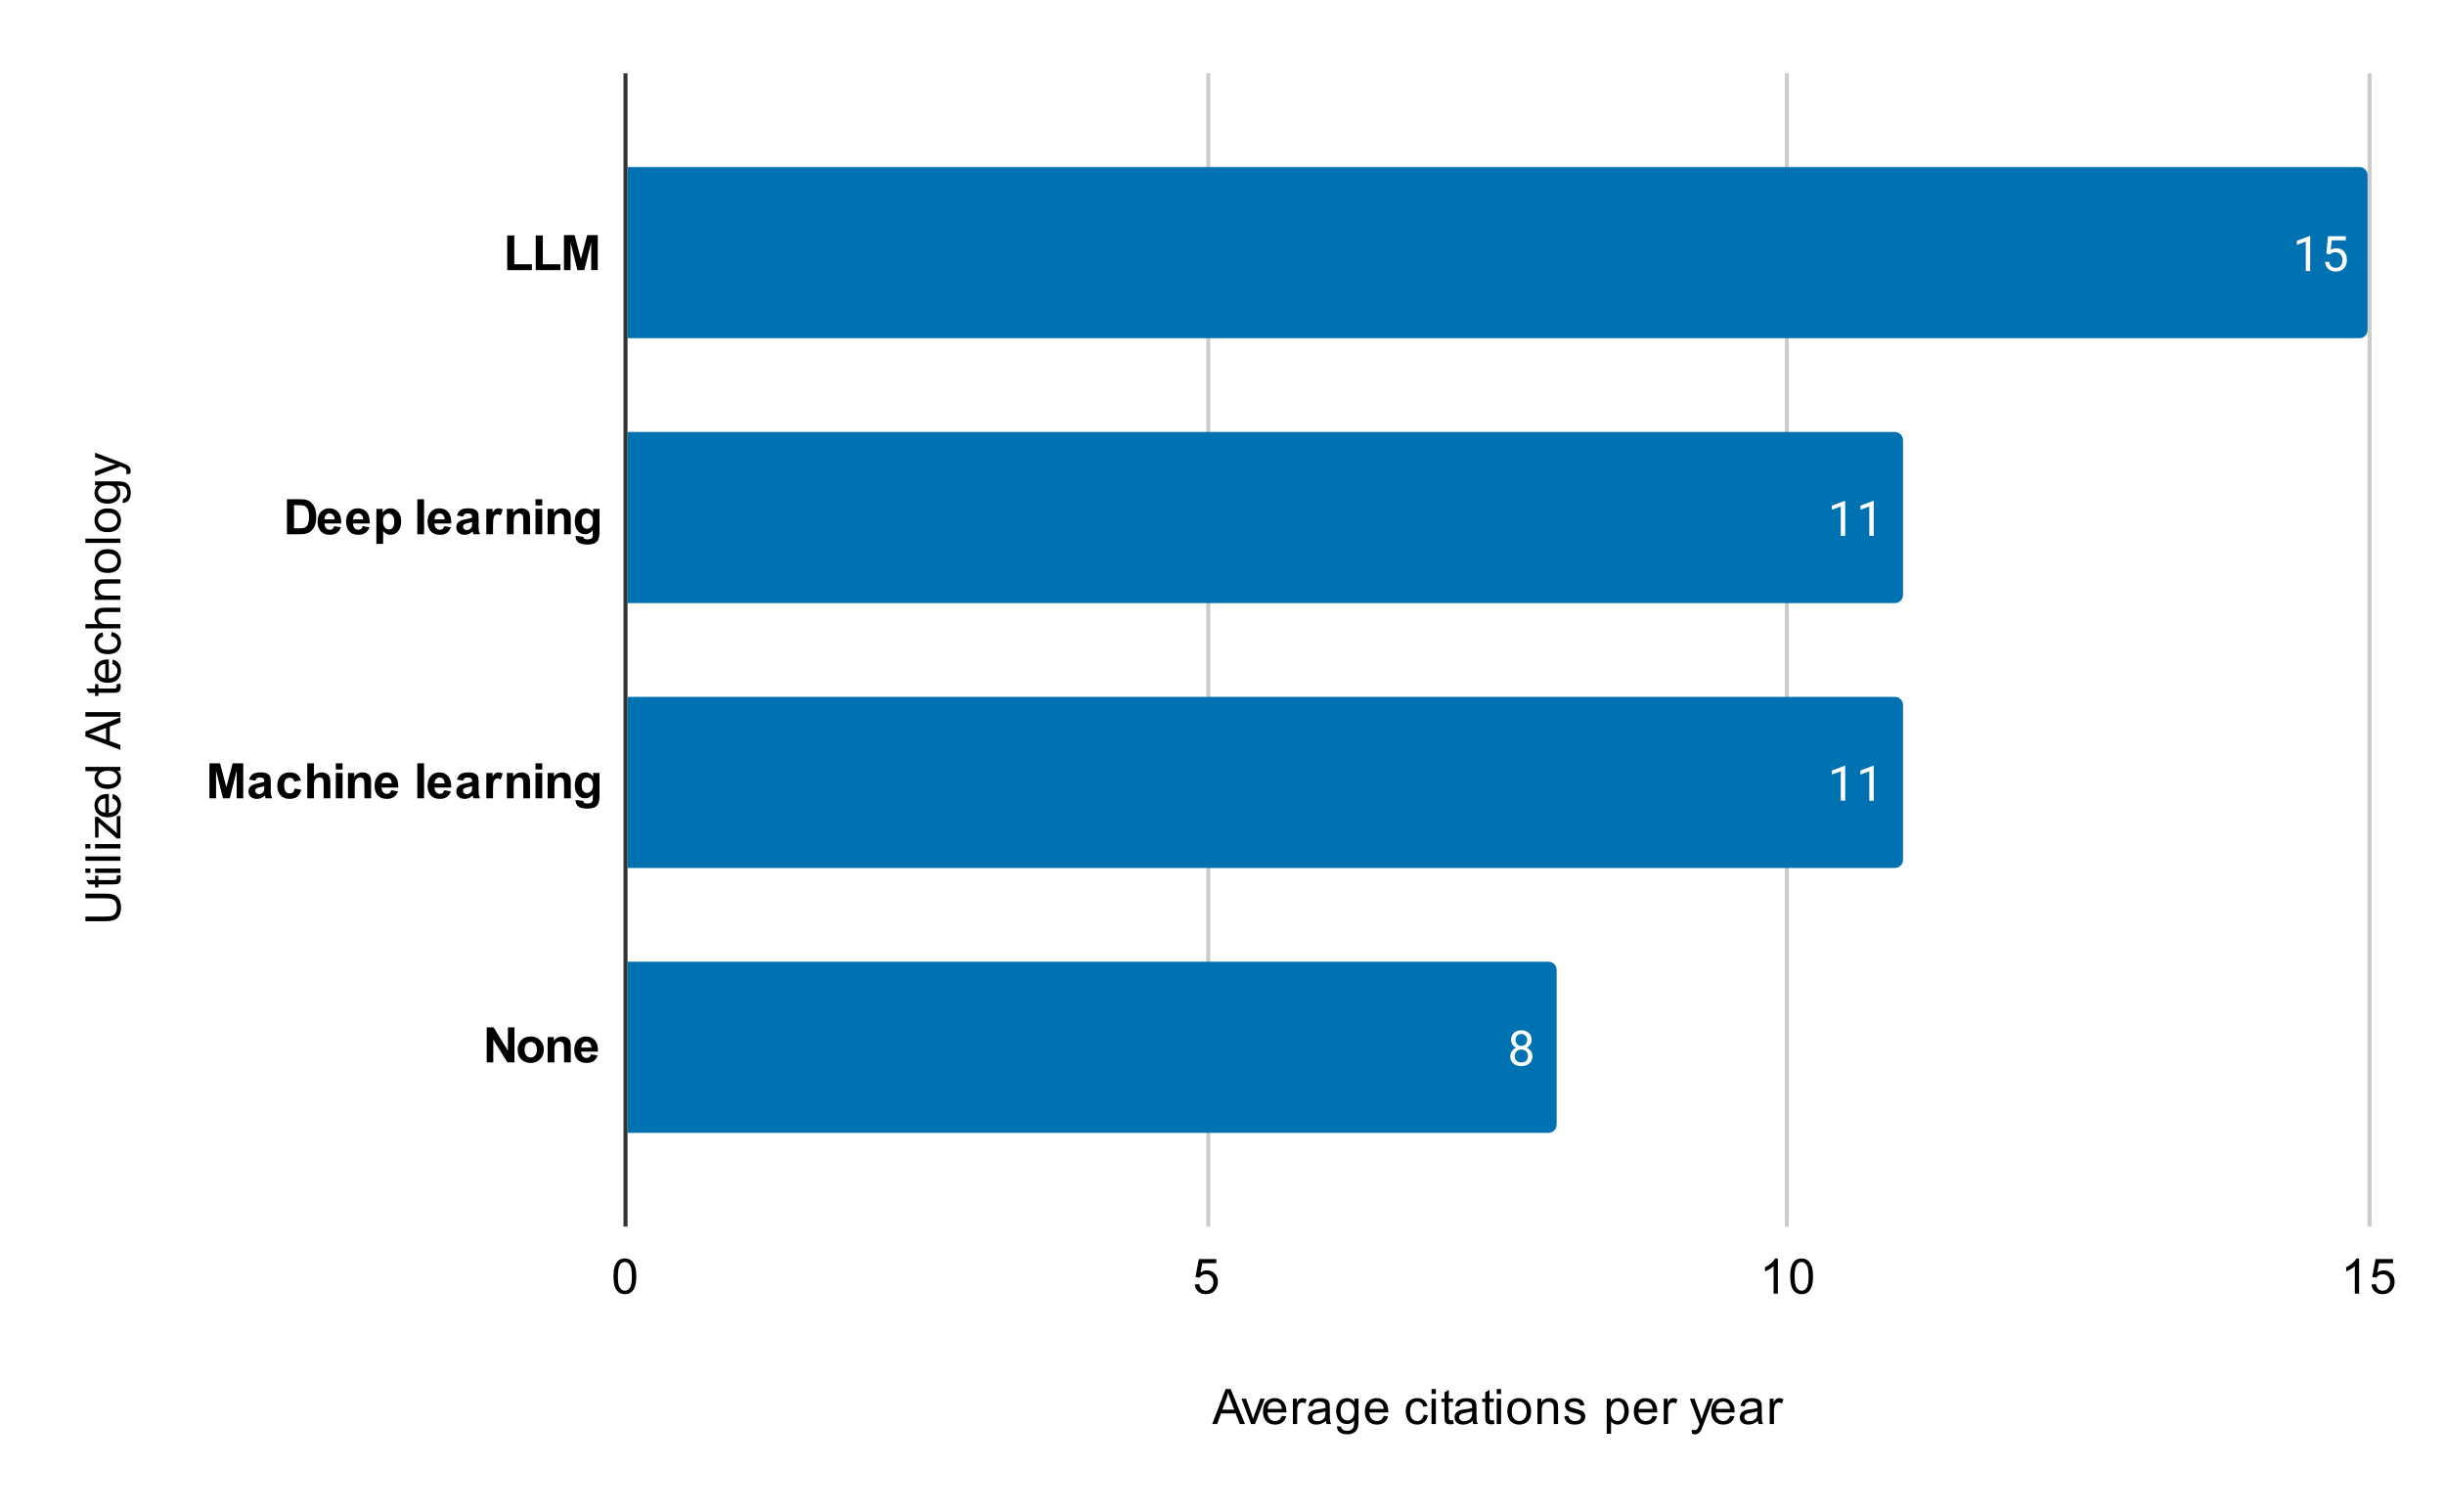 <svg version="1.1" viewBox="0.0 0.0 600.0 371.0" fill="none" stroke="none" stroke-linecap="square" stroke-miterlimit="10" width="600" height="371" xmlns:xlink="http://www.w3.org/1999/xlink" xmlns="http://www.w3.org/2000/svg"><path fill="#ffffff" d="M0 0L600.0 0L600.0 371.0L0 371.0L0 0Z" fill-rule="nonzero"/><path stroke="#333333" stroke-width="1.0" stroke-linecap="butt" d="M153.5 18.5L153.5 300.5" fill-rule="nonzero"/><path stroke="#cccccc" stroke-width="1.0" stroke-linecap="butt" d="M296.5 18.5L296.5 300.5" fill-rule="nonzero"/><path stroke="#cccccc" stroke-width="1.0" stroke-linecap="butt" d="M438.5 18.5L438.5 300.5" fill-rule="nonzero"/><path stroke="#cccccc" stroke-width="1.0" stroke-linecap="butt" d="M581.5 18.5L581.5 300.5" fill-rule="nonzero"/><clipPath id="id_0"><path d="M153.55 18.55L581.45 18.55L581.45 300.45L153.55 300.45L153.55 18.55Z" clip-rule="nonzero"/></clipPath><path stroke="#000000" stroke-width="2.0" stroke-linecap="butt" stroke-opacity="0.0" clip-path="url(#id_0)" d="M154.0 83.0L154.0 41.0L579.0 41.0C580.105 41.0 581.0 41.895 581.0 43.0L581.0 81.0C581.0 82.105 580.105 83.0 579.0 83.0Z" fill-rule="nonzero"/><path fill="#0072b2" clip-path="url(#id_0)" d="M154.0 83.0L154.0 41.0L579.0 41.0C580.105 41.0 581.0 41.895 581.0 43.0L581.0 81.0C581.0 82.105 580.105 83.0 579.0 83.0Z" fill-rule="nonzero"/><path stroke="#000000" stroke-width="2.0" stroke-linecap="butt" stroke-opacity="0.0" clip-path="url(#id_0)" d="M154.0 148.0L154.0 106.0L465.0 106.0C466.105 106.0 467.0 106.895 467.0 108.0L467.0 146.0C467.0 147.105 466.105 148.0 465.0 148.0Z" fill-rule="nonzero"/><path fill="#0072b2" clip-path="url(#id_0)" d="M154.0 148.0L154.0 106.0L465.0 106.0C466.105 106.0 467.0 106.895 467.0 108.0L467.0 146.0C467.0 147.105 466.105 148.0 465.0 148.0Z" fill-rule="nonzero"/><path stroke="#000000" stroke-width="2.0" stroke-linecap="butt" stroke-opacity="0.0" clip-path="url(#id_0)" d="M154.0 213.0L154.0 171.0L465.0 171.0C466.105 171.0 467.0 171.895 467.0 173.0L467.0 211.0C467.0 212.105 466.105 213.0 465.0 213.0Z" fill-rule="nonzero"/><path fill="#0072b2" clip-path="url(#id_0)" d="M154.0 213.0L154.0 171.0L465.0 171.0C466.105 171.0 467.0 171.895 467.0 173.0L467.0 211.0C467.0 212.105 466.105 213.0 465.0 213.0Z" fill-rule="nonzero"/><path stroke="#000000" stroke-width="2.0" stroke-linecap="butt" stroke-opacity="0.0" clip-path="url(#id_0)" d="M154.0 278.0L154.0 236.0L380.0 236.0C381.105 236.0 382.0 236.895 382.0 238.0L382.0 276.0C382.0 277.105 381.105 278.0 380.0 278.0Z" fill-rule="nonzero"/><path fill="#0072b2" clip-path="url(#id_0)" d="M154.0 278.0L154.0 236.0L380.0 236.0C381.105 236.0 382.0 236.895 382.0 238.0L382.0 276.0C382.0 277.105 381.105 278.0 380.0 278.0Z" fill-rule="nonzero"/><path stroke="#0072b2" stroke-width="3.0" stroke-linejoin="round" stroke-linecap="round" d="M566.916 57.922L566.916 66.5L565.837 66.5L565.837 59.281L563.65 60.078L563.65 59.094L566.759 57.922L566.916 57.922ZM571.728 62.438L570.869 62.219L571.291 57.969L575.666 57.969L575.666 58.969L572.212 58.969L571.947 61.297Q572.181 61.156 572.541 61.047Q572.916 60.922 573.384 60.922Q573.962 60.922 574.431 61.125Q574.9 61.328 575.228 61.703Q575.572 62.078 575.744 62.609Q575.916 63.125 575.916 63.781Q575.916 64.391 575.744 64.906Q575.587 65.422 575.244 65.812Q574.916 66.188 574.4 66.406Q573.9 66.625 573.212 66.625Q572.697 66.625 572.244 66.484Q571.791 66.328 571.416 66.031Q571.056 65.734 570.837 65.297Q570.619 64.859 570.556 64.25L571.587 64.25Q571.65 64.734 571.853 65.062Q572.072 65.391 572.416 65.562Q572.759 65.719 573.212 65.719Q573.603 65.719 573.9 65.594Q574.197 65.453 574.4 65.203Q574.619 64.953 574.728 64.594Q574.837 64.234 574.837 63.797Q574.837 63.391 574.712 63.047Q574.603 62.703 574.384 62.453Q574.166 62.188 573.853 62.047Q573.541 61.891 573.119 61.891Q572.587 61.891 572.306 62.047Q572.025 62.188 571.728 62.438Z" fill-rule="nonzero"/><path fill="#ffffff" d="M566.916 57.922L566.916 66.5L565.837 66.5L565.837 59.281L563.65 60.078L563.65 59.094L566.759 57.922L566.916 57.922ZM571.728 62.438L570.869 62.219L571.291 57.969L575.666 57.969L575.666 58.969L572.212 58.969L571.947 61.297Q572.181 61.156 572.541 61.047Q572.916 60.922 573.384 60.922Q573.962 60.922 574.431 61.125Q574.9 61.328 575.228 61.703Q575.572 62.078 575.744 62.609Q575.916 63.125 575.916 63.781Q575.916 64.391 575.744 64.906Q575.587 65.422 575.244 65.812Q574.916 66.188 574.4 66.406Q573.9 66.625 573.212 66.625Q572.697 66.625 572.244 66.484Q571.791 66.328 571.416 66.031Q571.056 65.734 570.837 65.297Q570.619 64.859 570.556 64.25L571.587 64.25Q571.65 64.734 571.853 65.062Q572.072 65.391 572.416 65.562Q572.759 65.719 573.212 65.719Q573.603 65.719 573.9 65.594Q574.197 65.453 574.4 65.203Q574.619 64.953 574.728 64.594Q574.837 64.234 574.837 63.797Q574.837 63.391 574.712 63.047Q574.603 62.703 574.384 62.453Q574.166 62.188 573.853 62.047Q573.541 61.891 573.119 61.891Q572.587 61.891 572.306 62.047Q572.025 62.188 571.728 62.438Z" fill-rule="nonzero"/><path stroke="#0072b2" stroke-width="3.0" stroke-linejoin="round" stroke-linecap="round" d="M452.809 122.922L452.809 131.5L451.731 131.5L451.731 124.281L449.543 125.078L449.543 124.094L452.653 122.922L452.809 122.922ZM459.809 122.922L459.809 131.5L458.731 131.5L458.731 124.281L456.543 125.078L456.543 124.094L459.653 122.922L459.809 122.922Z" fill-rule="nonzero"/><path fill="#ffffff" d="M452.809 122.922L452.809 131.5L451.731 131.5L451.731 124.281L449.543 125.078L449.543 124.094L452.653 122.922L452.809 122.922ZM459.809 122.922L459.809 131.5L458.731 131.5L458.731 124.281L456.543 125.078L456.543 124.094L459.653 122.922L459.809 122.922Z" fill-rule="nonzero"/><path stroke="#0072b2" stroke-width="3.0" stroke-linejoin="round" stroke-linecap="round" d="M452.809 187.922L452.809 196.5L451.731 196.5L451.731 189.281L449.543 190.078L449.543 189.094L452.653 187.922L452.809 187.922ZM459.809 187.922L459.809 196.5L458.731 196.5L458.731 189.281L456.543 190.078L456.543 189.094L459.653 187.922L459.809 187.922Z" fill-rule="nonzero"/><path fill="#ffffff" d="M452.809 187.922L452.809 196.5L451.731 196.5L451.731 189.281L449.543 190.078L449.543 189.094L452.653 187.922L452.809 187.922ZM459.809 187.922L459.809 196.5L458.731 196.5L458.731 189.281L456.543 190.078L456.543 189.094L459.653 187.922L459.809 187.922Z" fill-rule="nonzero"/><path stroke="#0072b2" stroke-width="3.0" stroke-linejoin="round" stroke-linecap="round" d="M376.057 259.188Q376.057 259.969 375.698 260.516Q375.338 261.047 374.713 261.344Q374.104 261.625 373.338 261.625Q372.573 261.625 371.948 261.344Q371.338 261.047 370.979 260.516Q370.62 259.969 370.62 259.188Q370.62 258.688 370.823 258.266Q371.026 257.828 371.385 257.516Q371.745 257.203 372.229 257.031Q372.729 256.859 373.323 256.859Q374.12 256.859 374.729 257.156Q375.338 257.453 375.698 257.984Q376.057 258.516 376.057 259.188ZM374.963 259.172Q374.963 258.688 374.76 258.328Q374.557 257.953 374.182 257.75Q373.807 257.547 373.323 257.547Q372.823 257.547 372.463 257.75Q372.104 257.953 371.901 258.328Q371.713 258.688 371.713 259.172Q371.713 259.656 371.901 260.016Q372.104 260.359 372.463 260.547Q372.838 260.719 373.338 260.719Q373.838 260.719 374.198 260.547Q374.573 260.359 374.76 260.016Q374.963 259.656 374.963 259.172ZM375.854 255.188Q375.854 255.812 375.526 256.312Q375.198 256.812 374.62 257.094Q374.057 257.375 373.338 257.375Q372.604 257.375 372.026 257.094Q371.463 256.812 371.135 256.312Q370.823 255.812 370.823 255.188Q370.823 254.438 371.135 253.922Q371.463 253.406 372.026 253.125Q372.604 252.844 373.338 252.844Q374.073 252.844 374.635 253.125Q375.198 253.406 375.526 253.922Q375.854 254.438 375.854 255.188ZM374.776 255.203Q374.776 254.781 374.588 254.453Q374.401 254.125 374.073 253.938Q373.76 253.734 373.338 253.734Q372.901 253.734 372.573 253.922Q372.26 254.094 372.088 254.422Q371.916 254.75 371.916 255.203Q371.916 255.641 372.088 255.969Q372.26 256.297 372.588 256.484Q372.916 256.672 373.338 256.672Q373.76 256.672 374.073 256.484Q374.401 256.297 374.588 255.969Q374.776 255.641 374.776 255.203Z" fill-rule="nonzero"/><path fill="#ffffff" d="M376.057 259.188Q376.057 259.969 375.698 260.516Q375.338 261.047 374.713 261.344Q374.104 261.625 373.338 261.625Q372.573 261.625 371.948 261.344Q371.338 261.047 370.979 260.516Q370.62 259.969 370.62 259.188Q370.62 258.688 370.823 258.266Q371.026 257.828 371.385 257.516Q371.745 257.203 372.229 257.031Q372.729 256.859 373.323 256.859Q374.12 256.859 374.729 257.156Q375.338 257.453 375.698 257.984Q376.057 258.516 376.057 259.188ZM374.963 259.172Q374.963 258.688 374.76 258.328Q374.557 257.953 374.182 257.75Q373.807 257.547 373.323 257.547Q372.823 257.547 372.463 257.75Q372.104 257.953 371.901 258.328Q371.713 258.688 371.713 259.172Q371.713 259.656 371.901 260.016Q372.104 260.359 372.463 260.547Q372.838 260.719 373.338 260.719Q373.838 260.719 374.198 260.547Q374.573 260.359 374.76 260.016Q374.963 259.656 374.963 259.172ZM375.854 255.188Q375.854 255.812 375.526 256.312Q375.198 256.812 374.62 257.094Q374.057 257.375 373.338 257.375Q372.604 257.375 372.026 257.094Q371.463 256.812 371.135 256.312Q370.823 255.812 370.823 255.188Q370.823 254.438 371.135 253.922Q371.463 253.406 372.026 253.125Q372.604 252.844 373.338 252.844Q374.073 252.844 374.635 253.125Q375.198 253.406 375.526 253.922Q375.854 254.438 375.854 255.188ZM374.776 255.203Q374.776 254.781 374.588 254.453Q374.401 254.125 374.073 253.938Q373.76 253.734 373.338 253.734Q372.901 253.734 372.573 253.922Q372.26 254.094 372.088 254.422Q371.916 254.75 371.916 255.203Q371.916 255.641 372.088 255.969Q372.26 256.297 372.588 256.484Q372.916 256.672 373.338 256.672Q373.76 256.672 374.073 256.484Q374.401 256.297 374.588 255.969Q374.776 255.641 374.776 255.203Z" fill-rule="nonzero"/><path fill="#000000" d="M297.484 349.45L300.781 340.856L302.0 340.856L305.516 349.45L304.234 349.45L303.219 346.841L299.641 346.841L298.688 349.45L297.484 349.45ZM299.969 345.919L302.875 345.919L301.984 343.544Q301.562 342.466 301.375 341.762Q301.203 342.591 300.906 343.403L299.969 345.919ZM307.016 349.45L304.656 343.231L305.766 343.231L307.109 346.95Q307.312 347.559 307.5 348.2Q307.641 347.716 307.891 347.028L309.281 343.231L310.359 343.231L308.0 349.45L307.016 349.45ZM314.547 347.45L315.641 347.575Q315.391 348.528 314.688 349.059Q313.984 349.591 312.906 349.591Q311.547 349.591 310.734 348.747Q309.938 347.903 309.938 346.387Q309.938 344.825 310.75 343.966Q311.562 343.091 312.844 343.091Q314.094 343.091 314.875 343.934Q315.672 344.778 315.672 346.325Q315.672 346.419 315.672 346.606L311.031 346.606Q311.094 347.637 311.609 348.184Q312.125 348.716 312.906 348.716Q313.484 348.716 313.891 348.419Q314.312 348.106 314.547 347.45ZM311.094 345.747L314.562 345.747Q314.5 344.95 314.172 344.559Q313.656 343.95 312.859 343.95Q312.125 343.95 311.625 344.434Q311.141 344.919 311.094 345.747ZM317.281 349.45L317.281 343.231L318.234 343.231L318.234 344.169Q318.594 343.512 318.891 343.309Q319.203 343.091 319.578 343.091Q320.109 343.091 320.656 343.419L320.297 344.403Q319.906 344.169 319.531 344.169Q319.172 344.169 318.891 344.387Q318.625 344.591 318.516 344.966Q318.328 345.528 318.328 346.184L318.328 349.45L317.281 349.45ZM325.359 348.684Q324.766 349.184 324.219 349.387Q323.688 349.591 323.062 349.591Q322.031 349.591 321.484 349.091Q320.938 348.591 320.938 347.809Q320.938 347.356 321.141 346.981Q321.344 346.591 321.688 346.372Q322.031 346.137 322.453 346.028Q322.75 345.934 323.391 345.856Q324.656 345.716 325.266 345.497Q325.266 345.278 325.266 345.231Q325.266 344.575 324.969 344.309Q324.562 343.966 323.766 343.966Q323.031 343.966 322.672 344.231Q322.312 344.481 322.141 345.137L321.109 344.997Q321.25 344.341 321.578 343.934Q321.906 343.528 322.516 343.309Q323.125 343.091 323.922 343.091Q324.719 343.091 325.219 343.278Q325.719 343.466 325.953 343.747Q326.188 344.028 326.281 344.466Q326.328 344.731 326.328 345.434L326.328 346.841Q326.328 348.309 326.391 348.7Q326.469 349.091 326.672 349.45L325.562 349.45Q325.406 349.122 325.359 348.684ZM325.266 346.325Q324.688 346.559 323.547 346.731Q322.891 346.825 322.625 346.95Q322.359 347.059 322.203 347.278Q322.062 347.497 322.062 347.778Q322.062 348.2 322.375 348.481Q322.703 348.762 323.312 348.762Q323.922 348.762 324.391 348.497Q324.875 348.231 325.094 347.762Q325.266 347.403 325.266 346.716L325.266 346.325ZM328.094 349.966L329.125 350.122Q329.188 350.591 329.484 350.809Q329.875 351.106 330.547 351.106Q331.281 351.106 331.672 350.809Q332.078 350.512 332.219 349.997Q332.312 349.669 332.297 348.637Q331.609 349.45 330.578 349.45Q329.297 349.45 328.594 348.528Q327.891 347.591 327.891 346.309Q327.891 345.419 328.203 344.669Q328.531 343.903 329.141 343.497Q329.75 343.091 330.578 343.091Q331.688 343.091 332.406 343.981L332.406 343.231L333.375 343.231L333.375 348.606Q333.375 350.059 333.078 350.669Q332.781 351.278 332.141 351.622Q331.5 351.981 330.562 351.981Q329.453 351.981 328.766 351.481Q328.078 350.981 328.094 349.966ZM328.969 346.231Q328.969 347.45 329.453 348.012Q329.938 348.575 330.672 348.575Q331.406 348.575 331.891 348.012Q332.391 347.45 332.391 346.262Q332.391 345.122 331.875 344.544Q331.375 343.966 330.656 343.966Q329.953 343.966 329.453 344.544Q328.969 345.106 328.969 346.231ZM339.547 347.45L340.641 347.575Q340.391 348.528 339.688 349.059Q338.984 349.591 337.906 349.591Q336.547 349.591 335.734 348.747Q334.938 347.903 334.938 346.387Q334.938 344.825 335.75 343.966Q336.562 343.091 337.844 343.091Q339.094 343.091 339.875 343.934Q340.672 344.778 340.672 346.325Q340.672 346.419 340.672 346.606L336.031 346.606Q336.094 347.637 336.609 348.184Q337.125 348.716 337.906 348.716Q338.484 348.716 338.891 348.419Q339.312 348.106 339.547 347.45ZM336.094 345.747L339.562 345.747Q339.5 344.95 339.172 344.559Q338.656 343.95 337.859 343.95Q337.125 343.95 336.625 344.434Q336.141 344.919 336.094 345.747ZM349.359 347.169L350.391 347.309Q350.219 348.372 349.516 348.981Q348.812 349.591 347.797 349.591Q346.516 349.591 345.734 348.762Q344.969 347.919 344.969 346.356Q344.969 345.356 345.297 344.606Q345.641 343.841 346.312 343.466Q347.0 343.091 347.812 343.091Q348.812 343.091 349.453 343.606Q350.109 344.106 350.297 345.059L349.266 345.216Q349.125 344.591 348.75 344.278Q348.375 343.95 347.844 343.95Q347.047 343.95 346.547 344.528Q346.047 345.091 346.047 346.325Q346.047 347.591 346.531 348.153Q347.016 348.716 347.781 348.716Q348.406 348.716 348.812 348.341Q349.234 347.966 349.359 347.169ZM351.297 342.075L351.297 340.856L352.359 340.856L352.359 342.075L351.297 342.075ZM351.297 349.45L351.297 343.231L352.359 343.231L352.359 349.45L351.297 349.45ZM356.594 348.512L356.75 349.434Q356.297 349.528 355.953 349.528Q355.375 349.528 355.062 349.356Q354.75 349.169 354.609 348.872Q354.484 348.575 354.484 347.622L354.484 344.044L353.719 344.044L353.719 343.231L354.484 343.231L354.484 341.684L355.531 341.059L355.531 343.231L356.594 343.231L356.594 344.044L355.531 344.044L355.531 347.684Q355.531 348.137 355.578 348.262Q355.641 348.387 355.766 348.466Q355.891 348.544 356.125 348.544Q356.312 348.544 356.594 348.512ZM361.359 348.684Q360.766 349.184 360.219 349.387Q359.688 349.591 359.062 349.591Q358.031 349.591 357.484 349.091Q356.938 348.591 356.938 347.809Q356.938 347.356 357.141 346.981Q357.344 346.591 357.688 346.372Q358.031 346.137 358.453 346.028Q358.75 345.934 359.391 345.856Q360.656 345.716 361.266 345.497Q361.266 345.278 361.266 345.231Q361.266 344.575 360.969 344.309Q360.562 343.966 359.766 343.966Q359.031 343.966 358.672 344.231Q358.312 344.481 358.141 345.137L357.109 344.997Q357.25 344.341 357.578 343.934Q357.906 343.528 358.516 343.309Q359.125 343.091 359.922 343.091Q360.719 343.091 361.219 343.278Q361.719 343.466 361.953 343.747Q362.188 344.028 362.281 344.466Q362.328 344.731 362.328 345.434L362.328 346.841Q362.328 348.309 362.391 348.7Q362.469 349.091 362.672 349.45L361.562 349.45Q361.406 349.122 361.359 348.684ZM361.266 346.325Q360.688 346.559 359.547 346.731Q358.891 346.825 358.625 346.95Q358.359 347.059 358.203 347.278Q358.062 347.497 358.062 347.778Q358.062 348.2 358.375 348.481Q358.703 348.762 359.312 348.762Q359.922 348.762 360.391 348.497Q360.875 348.231 361.094 347.762Q361.266 347.403 361.266 346.716L361.266 346.325ZM366.594 348.512L366.75 349.434Q366.297 349.528 365.953 349.528Q365.375 349.528 365.062 349.356Q364.75 349.169 364.609 348.872Q364.484 348.575 364.484 347.622L364.484 344.044L363.719 344.044L363.719 343.231L364.484 343.231L364.484 341.684L365.531 341.059L365.531 343.231L366.594 343.231L366.594 344.044L365.531 344.044L365.531 347.684Q365.531 348.137 365.578 348.262Q365.641 348.387 365.766 348.466Q365.891 348.544 366.125 348.544Q366.312 348.544 366.594 348.512ZM367.297 342.075L367.297 340.856L368.359 340.856L368.359 342.075L367.297 342.075ZM367.297 349.45L367.297 343.231L368.359 343.231L368.359 349.45L367.297 349.45ZM369.906 346.341Q369.906 344.606 370.859 343.778Q371.656 343.091 372.812 343.091Q374.094 343.091 374.906 343.934Q375.734 344.762 375.734 346.247Q375.734 347.45 375.375 348.137Q375.016 348.825 374.312 349.216Q373.625 349.591 372.812 349.591Q371.516 349.591 370.703 348.762Q369.906 347.919 369.906 346.341ZM370.984 346.341Q370.984 347.528 371.5 348.122Q372.031 348.716 372.812 348.716Q373.609 348.716 374.125 348.122Q374.641 347.528 374.641 346.309Q374.641 345.153 374.109 344.559Q373.594 343.966 372.812 343.966Q372.031 343.966 371.5 344.559Q370.984 345.137 370.984 346.341ZM377.297 349.45L377.297 343.231L378.234 343.231L378.234 344.106Q378.922 343.091 380.219 343.091Q380.781 343.091 381.25 343.294Q381.734 343.497 381.969 343.825Q382.203 344.153 382.297 344.591Q382.344 344.887 382.344 345.622L382.344 349.45L381.297 349.45L381.297 345.669Q381.297 345.012 381.172 344.7Q381.047 344.387 380.734 344.2Q380.422 343.997 380.0 343.997Q379.328 343.997 378.828 344.434Q378.344 344.856 378.344 346.044L378.344 349.45L377.297 349.45ZM383.875 347.591L384.906 347.434Q385.0 348.059 385.391 348.387Q385.797 348.716 386.531 348.716Q387.25 348.716 387.594 348.434Q387.953 348.137 387.953 347.731Q387.953 347.372 387.641 347.169Q387.422 347.028 386.562 346.809Q385.406 346.512 384.953 346.309Q384.516 346.091 384.281 345.716Q384.047 345.341 384.047 344.872Q384.047 344.466 384.234 344.106Q384.422 343.747 384.75 343.512Q385.0 343.341 385.422 343.216Q385.844 343.091 386.344 343.091Q387.062 343.091 387.609 343.309Q388.172 343.512 388.438 343.872Q388.703 344.231 388.797 344.825L387.766 344.966Q387.703 344.497 387.359 344.231Q387.031 343.95 386.406 343.95Q385.688 343.95 385.375 344.2Q385.062 344.434 385.062 344.762Q385.062 344.966 385.188 345.122Q385.328 345.294 385.594 345.403Q385.75 345.466 386.531 345.669Q387.656 345.981 388.094 346.169Q388.531 346.356 388.781 346.716Q389.031 347.075 389.031 347.622Q389.031 348.153 388.719 348.622Q388.422 349.075 387.844 349.341Q387.266 349.591 386.531 349.591Q385.312 349.591 384.672 349.091Q384.047 348.575 383.875 347.591ZM394.297 351.841L394.297 343.231L395.25 343.231L395.25 344.028Q395.594 343.559 396.016 343.325Q396.453 343.091 397.062 343.091Q397.859 343.091 398.469 343.497Q399.078 343.903 399.375 344.653Q399.688 345.403 399.688 346.294Q399.688 347.247 399.344 348.012Q399.016 348.778 398.359 349.184Q397.703 349.591 396.984 349.591Q396.453 349.591 396.031 349.372Q395.609 349.137 395.344 348.809L395.344 351.841L394.297 351.841ZM395.25 346.372Q395.25 347.575 395.734 348.153Q396.219 348.716 396.906 348.716Q397.609 348.716 398.109 348.122Q398.609 347.528 398.609 346.278Q398.609 345.091 398.125 344.512Q397.641 343.919 396.953 343.919Q396.281 343.919 395.766 344.544Q395.25 345.169 395.25 346.372ZM405.547 347.45L406.641 347.575Q406.391 348.528 405.688 349.059Q404.984 349.591 403.906 349.591Q402.547 349.591 401.734 348.747Q400.938 347.903 400.938 346.387Q400.938 344.825 401.75 343.966Q402.562 343.091 403.844 343.091Q405.094 343.091 405.875 343.934Q406.672 344.778 406.672 346.325Q406.672 346.419 406.672 346.606L402.031 346.606Q402.094 347.637 402.609 348.184Q403.125 348.716 403.906 348.716Q404.484 348.716 404.891 348.419Q405.312 348.106 405.547 347.45ZM402.094 345.747L405.562 345.747Q405.5 344.95 405.172 344.559Q404.656 343.95 403.859 343.95Q403.125 343.95 402.625 344.434Q402.141 344.919 402.094 345.747ZM408.281 349.45L408.281 343.231L409.234 343.231L409.234 344.169Q409.594 343.512 409.891 343.309Q410.203 343.091 410.578 343.091Q411.109 343.091 411.656 343.419L411.297 344.403Q410.906 344.169 410.531 344.169Q410.172 344.169 409.891 344.387Q409.625 344.591 409.516 344.966Q409.328 345.528 409.328 346.184L409.328 349.45L408.281 349.45ZM415.25 351.841L415.125 350.856Q415.469 350.95 415.734 350.95Q416.078 350.95 416.281 350.825Q416.5 350.716 416.641 350.512Q416.734 350.341 416.969 349.716Q416.984 349.637 417.062 349.466L414.688 343.231L415.828 343.231L417.125 346.825Q417.375 347.512 417.578 348.278Q417.766 347.544 418.016 346.856L419.344 343.231L420.391 343.231L418.031 349.559Q417.641 350.575 417.438 350.966Q417.156 351.497 416.781 351.731Q416.422 351.981 415.922 351.981Q415.625 351.981 415.25 351.841ZM424.547 347.45L425.641 347.575Q425.391 348.528 424.688 349.059Q423.984 349.591 422.906 349.591Q421.547 349.591 420.734 348.747Q419.938 347.903 419.938 346.387Q419.938 344.825 420.75 343.966Q421.562 343.091 422.844 343.091Q424.094 343.091 424.875 343.934Q425.672 344.778 425.672 346.325Q425.672 346.419 425.672 346.606L421.031 346.606Q421.094 347.637 421.609 348.184Q422.125 348.716 422.906 348.716Q423.484 348.716 423.891 348.419Q424.312 348.106 424.547 347.45ZM421.094 345.747L424.562 345.747Q424.5 344.95 424.172 344.559Q423.656 343.95 422.859 343.95Q422.125 343.95 421.625 344.434Q421.141 344.919 421.094 345.747ZM431.359 348.684Q430.766 349.184 430.219 349.387Q429.688 349.591 429.062 349.591Q428.031 349.591 427.484 349.091Q426.938 348.591 426.938 347.809Q426.938 347.356 427.141 346.981Q427.344 346.591 427.688 346.372Q428.031 346.137 428.453 346.028Q428.75 345.934 429.391 345.856Q430.656 345.716 431.266 345.497Q431.266 345.278 431.266 345.231Q431.266 344.575 430.969 344.309Q430.562 343.966 429.766 343.966Q429.031 343.966 428.672 344.231Q428.312 344.481 428.141 345.137L427.109 344.997Q427.25 344.341 427.578 343.934Q427.906 343.528 428.516 343.309Q429.125 343.091 429.922 343.091Q430.719 343.091 431.219 343.278Q431.719 343.466 431.953 343.747Q432.188 344.028 432.281 344.466Q432.328 344.731 432.328 345.434L432.328 346.841Q432.328 348.309 432.391 348.7Q432.469 349.091 432.672 349.45L431.562 349.45Q431.406 349.122 431.359 348.684ZM431.266 346.325Q430.688 346.559 429.547 346.731Q428.891 346.825 428.625 346.95Q428.359 347.059 428.203 347.278Q428.062 347.497 428.062 347.778Q428.062 348.2 428.375 348.481Q428.703 348.762 429.312 348.762Q429.922 348.762 430.391 348.497Q430.875 348.231 431.094 347.762Q431.266 347.403 431.266 346.716L431.266 346.325ZM434.281 349.45L434.281 343.231L435.234 343.231L435.234 344.169Q435.594 343.512 435.891 343.309Q436.203 343.091 436.578 343.091Q437.109 343.091 437.656 343.419L437.297 344.403Q436.906 344.169 436.531 344.169Q436.172 344.169 435.891 344.387Q435.625 344.591 435.516 344.966Q435.328 345.528 435.328 346.184L435.328 349.45L434.281 349.45Z" fill-rule="nonzero"/><path fill="#000000" d="M20.956 220.438L20.956 219.297L25.925 219.297Q27.222 219.297 27.988 219.594Q28.738 219.891 29.222 220.656Q29.691 221.422 29.691 222.656Q29.691 223.859 29.284 224.641Q28.863 225.406 28.081 225.734Q27.284 226.062 25.925 226.062L20.956 226.062L20.956 224.922L25.909 224.922Q27.034 224.922 27.566 224.719Q28.097 224.5 28.394 224.0Q28.675 223.484 28.675 222.75Q28.675 221.5 28.113 220.969Q27.534 220.438 25.909 220.438L20.956 220.438ZM28.613 214.906L29.534 214.75Q29.628 215.203 29.628 215.547Q29.628 216.125 29.456 216.438Q29.269 216.75 28.972 216.891Q28.675 217.016 27.722 217.016L24.144 217.016L24.144 217.781L23.331 217.781L23.331 217.016L21.784 217.016L21.159 215.969L23.331 215.969L23.331 214.906L24.144 214.906L24.144 215.969L27.784 215.969Q28.238 215.969 28.363 215.922Q28.488 215.859 28.566 215.734Q28.644 215.609 28.644 215.375Q28.644 215.188 28.613 214.906ZM22.175 214.203L20.956 214.203L20.956 213.141L22.175 213.141L22.175 214.203ZM29.55 214.203L23.331 214.203L23.331 213.141L29.55 213.141L29.55 214.203ZM29.55 211.234L20.956 211.234L20.956 210.172L29.55 210.172L29.55 211.234ZM22.175 208.203L20.956 208.203L20.956 207.141L22.175 207.141L22.175 208.203ZM29.55 208.203L23.331 208.203L23.331 207.141L29.55 207.141L29.55 208.203ZM29.55 205.766L28.691 205.766L24.144 201.797Q24.175 202.484 24.175 203.0L24.175 205.531L23.331 205.531L23.331 200.438L24.019 200.438L27.972 203.812L28.691 204.469Q28.644 203.75 28.644 203.141L28.644 200.25L29.55 200.25L29.55 205.766ZM27.55 195.953L27.675 194.859Q28.628 195.109 29.159 195.812Q29.691 196.516 29.691 197.594Q29.691 198.953 28.847 199.766Q28.003 200.562 26.488 200.562Q24.925 200.562 24.066 199.75Q23.191 198.938 23.191 197.656Q23.191 196.406 24.034 195.625Q24.878 194.828 26.425 194.828Q26.519 194.828 26.706 194.828L26.706 199.469Q27.738 199.406 28.284 198.891Q28.816 198.375 28.816 197.594Q28.816 197.016 28.519 196.609Q28.206 196.188 27.55 195.953ZM25.847 199.406L25.847 195.938Q25.05 196.0 24.659 196.328Q24.05 196.844 24.05 197.641Q24.05 198.375 24.534 198.875Q25.019 199.359 25.847 199.406ZM29.55 189.172L28.769 189.172Q29.691 189.766 29.691 190.906Q29.691 191.656 29.284 192.281Q28.863 192.906 28.128 193.25Q27.394 193.594 26.441 193.594Q25.519 193.594 24.753 193.281Q23.988 192.969 23.597 192.344Q23.191 191.719 23.191 190.953Q23.191 190.391 23.425 189.953Q23.659 189.516 24.034 189.234L20.956 189.234L20.956 188.188L29.55 188.188L29.55 189.172ZM26.441 192.5Q27.644 192.5 28.238 192.0Q28.816 191.5 28.816 190.812Q28.816 190.125 28.253 189.641Q27.691 189.156 26.534 189.156Q25.253 189.156 24.659 189.656Q24.066 190.141 24.066 190.859Q24.066 191.562 24.644 192.031Q25.206 192.5 26.441 192.5ZM29.55 184.016L20.956 180.719L20.956 179.5L29.55 175.984L29.55 177.266L26.941 178.281L26.941 181.859L29.55 182.812L29.55 184.016ZM26.019 181.531L26.019 178.625L23.644 179.516Q22.566 179.938 21.863 180.125Q22.691 180.297 23.503 180.594L26.019 181.531ZM29.55 175.875L20.956 175.875L20.956 174.75L29.55 174.75L29.55 175.875ZM28.613 167.906L29.534 167.75Q29.628 168.203 29.628 168.547Q29.628 169.125 29.456 169.438Q29.269 169.75 28.972 169.891Q28.675 170.016 27.722 170.016L24.144 170.016L24.144 170.781L23.331 170.781L23.331 170.016L21.784 170.016L21.159 168.969L23.331 168.969L23.331 167.906L24.144 167.906L24.144 168.969L27.784 168.969Q28.238 168.969 28.363 168.922Q28.488 168.859 28.566 168.734Q28.644 168.609 28.644 168.375Q28.644 168.188 28.613 167.906ZM27.55 162.953L27.675 161.859Q28.628 162.109 29.159 162.812Q29.691 163.516 29.691 164.594Q29.691 165.953 28.847 166.766Q28.003 167.562 26.488 167.562Q24.925 167.562 24.066 166.75Q23.191 165.938 23.191 164.656Q23.191 163.406 24.034 162.625Q24.878 161.828 26.425 161.828Q26.519 161.828 26.706 161.828L26.706 166.469Q27.738 166.406 28.284 165.891Q28.816 165.375 28.816 164.594Q28.816 164.016 28.519 163.609Q28.206 163.188 27.55 162.953ZM25.847 166.406L25.847 162.938Q25.05 163.0 24.659 163.328Q24.05 163.844 24.05 164.641Q24.05 165.375 24.534 165.875Q25.019 166.359 25.847 166.406ZM27.269 156.141L27.409 155.109Q28.472 155.281 29.081 155.984Q29.691 156.688 29.691 157.703Q29.691 158.984 28.863 159.766Q28.019 160.531 26.456 160.531Q25.456 160.531 24.706 160.203Q23.941 159.859 23.566 159.188Q23.191 158.5 23.191 157.688Q23.191 156.688 23.706 156.047Q24.206 155.391 25.159 155.203L25.316 156.234Q24.691 156.375 24.378 156.75Q24.05 157.125 24.05 157.656Q24.05 158.453 24.628 158.953Q25.191 159.453 26.425 159.453Q27.691 159.453 28.253 158.969Q28.816 158.484 28.816 157.719Q28.816 157.094 28.441 156.688Q28.066 156.266 27.269 156.141ZM29.55 154.203L20.956 154.203L20.956 153.156L24.034 153.156Q23.191 152.422 23.191 151.297Q23.191 150.594 23.472 150.094Q23.738 149.578 24.222 149.359Q24.691 149.141 25.613 149.141L29.55 149.141L29.55 150.188L25.613 150.188Q24.816 150.188 24.456 150.531Q24.097 150.875 24.097 151.5Q24.097 151.969 24.347 152.391Q24.581 152.797 25.003 152.984Q25.409 153.156 26.144 153.156L29.55 153.156L29.55 154.203ZM29.55 147.203L23.331 147.203L23.331 146.266L24.206 146.266Q23.191 145.578 23.191 144.281Q23.191 143.719 23.394 143.25Q23.597 142.766 23.925 142.531Q24.253 142.297 24.691 142.203Q24.988 142.156 25.722 142.156L29.55 142.156L29.55 143.203L25.769 143.203Q25.113 143.203 24.8 143.328Q24.488 143.453 24.3 143.766Q24.097 144.078 24.097 144.5Q24.097 145.172 24.534 145.672Q24.956 146.156 26.144 146.156L29.55 146.156L29.55 147.203ZM26.441 140.594Q24.706 140.594 23.878 139.641Q23.191 138.844 23.191 137.688Q23.191 136.406 24.034 135.594Q24.863 134.766 26.347 134.766Q27.55 134.766 28.238 135.125Q28.925 135.484 29.316 136.188Q29.691 136.875 29.691 137.688Q29.691 138.984 28.863 139.797Q28.019 140.594 26.441 140.594ZM26.441 139.516Q27.628 139.516 28.222 139.0Q28.816 138.469 28.816 137.688Q28.816 136.891 28.222 136.375Q27.628 135.859 26.409 135.859Q25.253 135.859 24.659 136.391Q24.066 136.906 24.066 137.688Q24.066 138.469 24.659 139.0Q25.238 139.516 26.441 139.516ZM29.55 133.234L20.956 133.234L20.956 132.172L29.55 132.172L29.55 133.234ZM26.441 130.594Q24.706 130.594 23.878 129.641Q23.191 128.844 23.191 127.688Q23.191 126.406 24.034 125.594Q24.863 124.766 26.347 124.766Q27.55 124.766 28.238 125.125Q28.925 125.484 29.316 126.188Q29.691 126.875 29.691 127.688Q29.691 128.984 28.863 129.797Q28.019 130.594 26.441 130.594ZM26.441 129.516Q27.628 129.516 28.222 129.0Q28.816 128.469 28.816 127.688Q28.816 126.891 28.222 126.375Q27.628 125.859 26.409 125.859Q25.253 125.859 24.659 126.391Q24.066 126.906 24.066 127.688Q24.066 128.469 24.659 129.0Q25.238 129.516 26.441 129.516ZM30.066 123.406L30.222 122.375Q30.691 122.312 30.909 122.016Q31.206 121.625 31.206 120.953Q31.206 120.219 30.909 119.828Q30.613 119.422 30.097 119.281Q29.769 119.188 28.738 119.203Q29.55 119.891 29.55 120.922Q29.55 122.203 28.628 122.906Q27.691 123.609 26.409 123.609Q25.519 123.609 24.769 123.297Q24.003 122.969 23.597 122.359Q23.191 121.75 23.191 120.922Q23.191 119.812 24.081 119.094L23.331 119.094L23.331 118.125L28.706 118.125Q30.159 118.125 30.769 118.422Q31.378 118.719 31.722 119.359Q32.081 120.0 32.081 120.938Q32.081 122.047 31.581 122.734Q31.081 123.422 30.066 123.406ZM26.331 122.531Q27.55 122.531 28.113 122.047Q28.675 121.562 28.675 120.828Q28.675 120.094 28.113 119.609Q27.55 119.109 26.363 119.109Q25.222 119.109 24.644 119.625Q24.066 120.125 24.066 120.844Q24.066 121.547 24.644 122.047Q25.206 122.531 26.331 122.531ZM31.941 116.25L30.956 116.375Q31.05 116.031 31.05 115.766Q31.05 115.422 30.925 115.219Q30.816 115.0 30.613 114.859Q30.441 114.766 29.816 114.531Q29.738 114.516 29.566 114.438L23.331 116.812L23.331 115.672L26.925 114.375Q27.613 114.125 28.378 113.922Q27.644 113.734 26.956 113.484L23.331 112.156L23.331 111.109L29.659 113.469Q30.675 113.859 31.066 114.062Q31.597 114.344 31.831 114.719Q32.081 115.078 32.081 115.578Q32.081 115.875 31.941 116.25Z" fill-rule="nonzero"/><path fill="#000000" d="M124.472 66.293L124.472 57.777L126.206 57.777L126.206 64.84L130.519 64.84L130.519 66.293L124.472 66.293ZM131.472 66.293L131.472 57.777L133.206 57.777L133.206 64.84L137.519 64.84L137.519 66.293L131.472 66.293ZM138.394 66.293L138.394 57.699L141.003 57.699L142.55 63.559L144.097 57.699L146.691 57.699L146.691 66.293L145.081 66.293L145.081 59.527L143.378 66.293L141.706 66.293L140.019 59.527L140.019 66.293L138.394 66.293Z" fill-rule="nonzero"/><path fill="#000000" d="M70.425 122.504L73.581 122.504Q74.659 122.504 75.222 122.676Q75.972 122.895 76.503 123.473Q77.05 124.035 77.331 124.863Q77.612 125.676 77.612 126.879Q77.612 127.941 77.362 128.707Q77.034 129.645 76.441 130.223Q75.987 130.676 75.222 130.91Q74.644 131.098 73.675 131.098L70.425 131.098L70.425 122.504ZM72.159 123.957L72.159 129.645L73.441 129.645Q74.175 129.645 74.503 129.566Q74.925 129.457 75.191 129.207Q75.472 128.957 75.644 128.379Q75.831 127.801 75.831 126.801Q75.831 125.816 75.644 125.285Q75.472 124.738 75.159 124.441Q74.847 124.145 74.362 124.035Q73.987 123.957 72.925 123.957L72.159 123.957ZM82.019 129.113L83.659 129.395Q83.347 130.301 82.659 130.77Q81.972 131.238 80.956 131.238Q79.331 131.238 78.55 130.176Q77.925 129.332 77.925 128.035Q77.925 126.488 78.737 125.613Q79.55 124.738 80.784 124.738Q82.175 124.738 82.972 125.66Q83.784 126.566 83.737 128.457L79.612 128.457Q79.644 129.191 80.019 129.598Q80.394 130.004 80.972 130.004Q81.347 130.004 81.612 129.801Q81.878 129.582 82.019 129.113ZM82.112 127.457Q82.097 126.738 81.737 126.363Q81.394 125.988 80.878 125.988Q80.347 125.988 79.987 126.379Q79.644 126.785 79.644 127.457L82.112 127.457ZM89.019 129.113L90.659 129.395Q90.347 130.301 89.659 130.77Q88.972 131.238 87.956 131.238Q86.331 131.238 85.55 130.176Q84.925 129.332 84.925 128.035Q84.925 126.488 85.737 125.613Q86.55 124.738 87.784 124.738Q89.175 124.738 89.972 125.66Q90.784 126.566 90.737 128.457L86.612 128.457Q86.644 129.191 87.019 129.598Q87.394 130.004 87.972 130.004Q88.347 130.004 88.612 129.801Q88.878 129.582 89.019 129.113ZM89.112 127.457Q89.097 126.738 88.737 126.363Q88.394 125.988 87.878 125.988Q87.347 125.988 86.987 126.379Q86.644 126.785 86.644 127.457L89.112 127.457ZM92.362 124.879L93.894 124.879L93.894 125.785Q94.206 125.316 94.706 125.035Q95.222 124.738 95.847 124.738Q96.925 124.738 97.675 125.582Q98.441 126.426 98.441 127.957Q98.441 129.504 97.675 130.379Q96.909 131.238 95.831 131.238Q95.316 131.238 94.894 131.035Q94.472 130.832 94.019 130.332L94.019 133.473L92.362 133.473L92.362 124.879ZM93.987 127.879Q93.987 128.926 94.409 129.426Q94.831 129.926 95.425 129.926Q96.003 129.926 96.378 129.473Q96.753 129.004 96.753 127.957Q96.753 126.988 96.362 126.52Q95.972 126.035 95.394 126.035Q94.784 126.035 94.378 126.504Q93.987 126.973 93.987 127.879ZM102.409 131.098L102.409 122.504L104.066 122.504L104.066 131.098L102.409 131.098ZM109.019 129.113L110.659 129.395Q110.347 130.301 109.659 130.77Q108.972 131.238 107.956 131.238Q106.331 131.238 105.55 130.176Q104.925 129.332 104.925 128.035Q104.925 126.488 105.737 125.613Q106.55 124.738 107.784 124.738Q109.175 124.738 109.972 125.66Q110.784 126.566 110.737 128.457L106.612 128.457Q106.644 129.191 107.019 129.598Q107.394 130.004 107.972 130.004Q108.347 130.004 108.612 129.801Q108.878 129.582 109.019 129.113ZM109.112 127.457Q109.097 126.738 108.737 126.363Q108.394 125.988 107.878 125.988Q107.347 125.988 106.987 126.379Q106.644 126.785 106.644 127.457L109.112 127.457ZM113.644 126.77L112.144 126.504Q112.394 125.598 113.003 125.176Q113.628 124.738 114.847 124.738Q115.941 124.738 116.472 125.004Q117.019 125.254 117.237 125.66Q117.456 126.051 117.456 127.129L117.441 129.051Q117.441 129.879 117.519 130.27Q117.597 130.645 117.816 131.098L116.191 131.098Q116.128 130.926 116.034 130.613Q115.987 130.457 115.972 130.41Q115.55 130.832 115.066 131.035Q114.597 131.238 114.05 131.238Q113.081 131.238 112.519 130.723Q111.972 130.191 111.972 129.395Q111.972 128.863 112.222 128.457Q112.487 128.051 112.941 127.832Q113.394 127.598 114.253 127.441Q115.394 127.223 115.847 127.035L115.847 126.879Q115.847 126.395 115.612 126.191Q115.378 125.988 114.722 125.988Q114.284 125.988 114.034 126.16Q113.8 126.332 113.644 126.77ZM115.847 128.113Q115.534 128.207 114.847 128.363Q114.159 128.504 113.941 128.645Q113.628 128.879 113.628 129.223Q113.628 129.566 113.878 129.832Q114.144 130.082 114.534 130.082Q114.987 130.082 115.394 129.785Q115.691 129.566 115.784 129.238Q115.847 129.035 115.847 128.441L115.847 128.113ZM120.987 131.098L119.347 131.098L119.347 124.879L120.878 124.879L120.878 125.754Q121.269 125.129 121.581 124.941Q121.894 124.738 122.284 124.738Q122.847 124.738 123.378 125.051L122.862 126.473Q122.441 126.207 122.097 126.207Q121.737 126.207 121.503 126.41Q121.269 126.598 121.128 127.098Q120.987 127.582 120.987 129.176L120.987 131.098ZM130.066 131.098L128.425 131.098L128.425 127.926Q128.425 126.91 128.316 126.613Q128.222 126.316 127.972 126.16Q127.737 125.988 127.409 125.988Q126.972 125.988 126.628 126.223Q126.3 126.457 126.175 126.848Q126.05 127.238 126.05 128.285L126.05 131.098L124.394 131.098L124.394 124.879L125.925 124.879L125.925 125.785Q126.737 124.738 127.987 124.738Q128.519 124.738 128.972 124.941Q129.425 125.129 129.659 125.441Q129.894 125.738 129.972 126.129Q130.066 126.504 130.066 127.223L130.066 131.098ZM131.409 124.035L131.409 122.504L133.066 122.504L133.066 124.035L131.409 124.035ZM131.409 131.098L131.409 124.879L133.066 124.879L133.066 131.098L131.409 131.098ZM140.066 131.098L138.425 131.098L138.425 127.926Q138.425 126.91 138.316 126.613Q138.222 126.316 137.972 126.16Q137.738 125.988 137.409 125.988Q136.972 125.988 136.628 126.223Q136.3 126.457 136.175 126.848Q136.05 127.238 136.05 128.285L136.05 131.098L134.394 131.098L134.394 124.879L135.925 124.879L135.925 125.785Q136.738 124.738 137.988 124.738Q138.519 124.738 138.972 124.941Q139.425 125.129 139.659 125.441Q139.894 125.738 139.972 126.129Q140.066 126.504 140.066 127.223L140.066 131.098ZM141.253 131.504L143.144 131.738Q143.191 132.066 143.363 132.191Q143.597 132.363 144.097 132.363Q144.738 132.363 145.066 132.176Q145.284 132.035 145.394 131.754Q145.472 131.551 145.472 131.004L145.472 130.082Q144.722 131.098 143.597 131.098Q142.347 131.098 141.613 130.035Q141.05 129.191 141.05 127.957Q141.05 126.379 141.8 125.566Q142.55 124.738 143.675 124.738Q144.816 124.738 145.566 125.754L145.566 124.879L147.113 124.879L147.113 130.457Q147.113 131.566 146.925 132.098Q146.753 132.645 146.425 132.957Q146.097 133.27 145.55 133.441Q145.003 133.629 144.159 133.629Q142.581 133.629 141.909 133.082Q141.253 132.535 141.253 131.707Q141.253 131.629 141.253 131.504ZM142.738 127.863Q142.738 128.848 143.113 129.316Q143.503 129.77 144.066 129.77Q144.659 129.77 145.081 129.301Q145.503 128.816 145.503 127.895Q145.503 126.926 145.097 126.457Q144.706 125.988 144.097 125.988Q143.503 125.988 143.113 126.457Q142.738 126.91 142.738 127.863Z" fill-rule="nonzero"/><path fill="#000000" d="M51.394 195.902L51.394 187.309L54.003 187.309L55.55 193.168L57.097 187.309L59.691 187.309L59.691 195.902L58.081 195.902L58.081 189.137L56.378 195.902L54.706 195.902L53.019 189.137L53.019 195.902L51.394 195.902ZM62.644 191.574L61.144 191.309Q61.394 190.402 62.003 189.98Q62.628 189.543 63.847 189.543Q64.941 189.543 65.472 189.809Q66.019 190.059 66.237 190.465Q66.456 190.855 66.456 191.934L66.441 193.855Q66.441 194.684 66.519 195.074Q66.597 195.449 66.816 195.902L65.191 195.902Q65.128 195.73 65.034 195.418Q64.987 195.262 64.972 195.215Q64.55 195.637 64.066 195.84Q63.597 196.043 63.05 196.043Q62.081 196.043 61.519 195.527Q60.972 194.996 60.972 194.199Q60.972 193.668 61.222 193.262Q61.487 192.855 61.941 192.637Q62.394 192.402 63.253 192.246Q64.394 192.027 64.847 191.84L64.847 191.684Q64.847 191.199 64.612 190.996Q64.378 190.793 63.722 190.793Q63.284 190.793 63.034 190.965Q62.8 191.137 62.644 191.574ZM64.847 192.918Q64.534 193.012 63.847 193.168Q63.159 193.309 62.941 193.449Q62.628 193.684 62.628 194.027Q62.628 194.371 62.878 194.637Q63.144 194.887 63.534 194.887Q63.987 194.887 64.394 194.59Q64.691 194.371 64.784 194.043Q64.847 193.84 64.847 193.246L64.847 192.918ZM73.831 191.512L72.222 191.809Q72.128 191.324 71.831 191.09Q71.55 190.84 71.097 190.84Q70.472 190.84 70.097 191.262Q69.737 191.684 69.737 192.684Q69.737 193.793 70.112 194.246Q70.487 194.699 71.112 194.699Q71.581 194.699 71.878 194.434Q72.175 194.168 72.3 193.512L73.925 193.793Q73.675 194.902 72.956 195.48Q72.237 196.043 71.034 196.043Q69.675 196.043 68.862 195.184Q68.05 194.324 68.05 192.793Q68.05 191.262 68.862 190.402Q69.675 189.543 71.066 189.543Q72.206 189.543 72.878 190.027Q73.55 190.512 73.831 191.512ZM77.05 187.309L77.05 190.465Q77.847 189.543 78.956 189.543Q79.519 189.543 79.972 189.762Q80.441 189.965 80.675 190.293Q80.909 190.621 80.987 191.027Q81.066 191.418 81.066 192.246L81.066 195.902L79.425 195.902L79.425 192.621Q79.425 191.637 79.331 191.371Q79.237 191.105 79.003 190.949Q78.769 190.793 78.409 190.793Q78.003 190.793 77.675 190.996Q77.347 191.199 77.191 191.605Q77.05 191.996 77.05 192.777L77.05 195.902L75.409 195.902L75.409 187.309L77.05 187.309ZM82.409 188.84L82.409 187.309L84.066 187.309L84.066 188.84L82.409 188.84ZM82.409 195.902L82.409 189.684L84.066 189.684L84.066 195.902L82.409 195.902ZM91.066 195.902L89.425 195.902L89.425 192.73Q89.425 191.715 89.316 191.418Q89.222 191.121 88.972 190.965Q88.737 190.793 88.409 190.793Q87.972 190.793 87.628 191.027Q87.3 191.262 87.175 191.652Q87.05 192.043 87.05 193.09L87.05 195.902L85.394 195.902L85.394 189.684L86.925 189.684L86.925 190.59Q87.737 189.543 88.987 189.543Q89.519 189.543 89.972 189.746Q90.425 189.934 90.659 190.246Q90.894 190.543 90.972 190.934Q91.066 191.309 91.066 192.027L91.066 195.902ZM96.019 193.918L97.659 194.199Q97.347 195.105 96.659 195.574Q95.972 196.043 94.956 196.043Q93.331 196.043 92.55 194.98Q91.925 194.137 91.925 192.84Q91.925 191.293 92.737 190.418Q93.55 189.543 94.784 189.543Q96.175 189.543 96.972 190.465Q97.784 191.371 97.737 193.262L93.612 193.262Q93.644 193.996 94.019 194.402Q94.394 194.809 94.972 194.809Q95.347 194.809 95.612 194.605Q95.878 194.387 96.019 193.918ZM96.112 192.262Q96.097 191.543 95.737 191.168Q95.394 190.793 94.878 190.793Q94.347 190.793 93.987 191.184Q93.644 191.59 93.644 192.262L96.112 192.262ZM102.409 195.902L102.409 187.309L104.066 187.309L104.066 195.902L102.409 195.902ZM109.019 193.918L110.659 194.199Q110.347 195.105 109.659 195.574Q108.972 196.043 107.956 196.043Q106.331 196.043 105.55 194.98Q104.925 194.137 104.925 192.84Q104.925 191.293 105.737 190.418Q106.55 189.543 107.784 189.543Q109.175 189.543 109.972 190.465Q110.784 191.371 110.737 193.262L106.612 193.262Q106.644 193.996 107.019 194.402Q107.394 194.809 107.972 194.809Q108.347 194.809 108.612 194.605Q108.878 194.387 109.019 193.918ZM109.112 192.262Q109.097 191.543 108.737 191.168Q108.394 190.793 107.878 190.793Q107.347 190.793 106.987 191.184Q106.644 191.59 106.644 192.262L109.112 192.262ZM113.644 191.574L112.144 191.309Q112.394 190.402 113.003 189.98Q113.628 189.543 114.847 189.543Q115.941 189.543 116.472 189.809Q117.019 190.059 117.237 190.465Q117.456 190.855 117.456 191.934L117.441 193.855Q117.441 194.684 117.519 195.074Q117.597 195.449 117.816 195.902L116.191 195.902Q116.128 195.73 116.034 195.418Q115.987 195.262 115.972 195.215Q115.55 195.637 115.066 195.84Q114.597 196.043 114.05 196.043Q113.081 196.043 112.519 195.527Q111.972 194.996 111.972 194.199Q111.972 193.668 112.222 193.262Q112.487 192.855 112.941 192.637Q113.394 192.402 114.253 192.246Q115.394 192.027 115.847 191.84L115.847 191.684Q115.847 191.199 115.612 190.996Q115.378 190.793 114.722 190.793Q114.284 190.793 114.034 190.965Q113.8 191.137 113.644 191.574ZM115.847 192.918Q115.534 193.012 114.847 193.168Q114.159 193.309 113.941 193.449Q113.628 193.684 113.628 194.027Q113.628 194.371 113.878 194.637Q114.144 194.887 114.534 194.887Q114.987 194.887 115.394 194.59Q115.691 194.371 115.784 194.043Q115.847 193.84 115.847 193.246L115.847 192.918ZM120.987 195.902L119.347 195.902L119.347 189.684L120.878 189.684L120.878 190.559Q121.269 189.934 121.581 189.746Q121.894 189.543 122.284 189.543Q122.847 189.543 123.378 189.855L122.862 191.277Q122.441 191.012 122.097 191.012Q121.737 191.012 121.503 191.215Q121.269 191.402 121.128 191.902Q120.987 192.387 120.987 193.98L120.987 195.902ZM130.066 195.902L128.425 195.902L128.425 192.73Q128.425 191.715 128.316 191.418Q128.222 191.121 127.972 190.965Q127.737 190.793 127.409 190.793Q126.972 190.793 126.628 191.027Q126.3 191.262 126.175 191.652Q126.05 192.043 126.05 193.09L126.05 195.902L124.394 195.902L124.394 189.684L125.925 189.684L125.925 190.59Q126.737 189.543 127.987 189.543Q128.519 189.543 128.972 189.746Q129.425 189.934 129.659 190.246Q129.894 190.543 129.972 190.934Q130.066 191.309 130.066 192.027L130.066 195.902ZM131.409 188.84L131.409 187.309L133.066 187.309L133.066 188.84L131.409 188.84ZM131.409 195.902L131.409 189.684L133.066 189.684L133.066 195.902L131.409 195.902ZM140.066 195.902L138.425 195.902L138.425 192.73Q138.425 191.715 138.316 191.418Q138.222 191.121 137.972 190.965Q137.738 190.793 137.409 190.793Q136.972 190.793 136.628 191.027Q136.3 191.262 136.175 191.652Q136.05 192.043 136.05 193.09L136.05 195.902L134.394 195.902L134.394 189.684L135.925 189.684L135.925 190.59Q136.738 189.543 137.988 189.543Q138.519 189.543 138.972 189.746Q139.425 189.934 139.659 190.246Q139.894 190.543 139.972 190.934Q140.066 191.309 140.066 192.027L140.066 195.902ZM141.253 196.309L143.144 196.543Q143.191 196.871 143.363 196.996Q143.597 197.168 144.097 197.168Q144.738 197.168 145.066 196.98Q145.284 196.84 145.394 196.559Q145.472 196.355 145.472 195.809L145.472 194.887Q144.722 195.902 143.597 195.902Q142.347 195.902 141.613 194.84Q141.05 193.996 141.05 192.762Q141.05 191.184 141.8 190.371Q142.55 189.543 143.675 189.543Q144.816 189.543 145.566 190.559L145.566 189.684L147.113 189.684L147.113 195.262Q147.113 196.371 146.925 196.902Q146.753 197.449 146.425 197.762Q146.097 198.074 145.55 198.246Q145.003 198.434 144.159 198.434Q142.581 198.434 141.909 197.887Q141.253 197.34 141.253 196.512Q141.253 196.434 141.253 196.309ZM142.738 192.668Q142.738 193.652 143.113 194.121Q143.503 194.574 144.066 194.574Q144.659 194.574 145.081 194.105Q145.503 193.621 145.503 192.699Q145.503 191.73 145.097 191.262Q144.706 190.793 144.097 190.793Q143.503 190.793 143.113 191.262Q142.738 191.715 142.738 192.668Z" fill-rule="nonzero"/><path fill="#000000" d="M119.441 260.707L119.441 252.113L121.128 252.113L124.644 257.848L124.644 252.113L126.253 252.113L126.253 260.707L124.519 260.707L121.05 255.098L121.05 260.707L119.441 260.707ZM127.034 257.504Q127.034 256.691 127.441 255.926Q127.847 255.144 128.581 254.754Q129.316 254.348 130.238 254.348Q131.644 254.348 132.55 255.269Q133.456 256.176 133.456 257.582Q133.456 258.988 132.534 259.926Q131.628 260.848 130.253 260.848Q129.394 260.848 128.613 260.457Q127.847 260.066 127.441 259.332Q127.034 258.582 127.034 257.504ZM128.722 257.598Q128.722 258.519 129.159 259.019Q129.597 259.504 130.238 259.504Q130.894 259.504 131.316 259.019Q131.753 258.519 131.753 257.582Q131.753 256.676 131.316 256.191Q130.894 255.691 130.238 255.691Q129.597 255.691 129.159 256.191Q128.722 256.676 128.722 257.598ZM140.066 260.707L138.425 260.707L138.425 257.535Q138.425 256.519 138.316 256.223Q138.222 255.926 137.972 255.769Q137.738 255.598 137.409 255.598Q136.972 255.598 136.628 255.832Q136.3 256.066 136.175 256.457Q136.05 256.848 136.05 257.894L136.05 260.707L134.394 260.707L134.394 254.488L135.925 254.488L135.925 255.394Q136.738 254.348 137.988 254.348Q138.519 254.348 138.972 254.551Q139.425 254.738 139.659 255.051Q139.894 255.348 139.972 255.738Q140.066 256.113 140.066 256.832L140.066 260.707ZM145.019 258.723L146.659 259.004Q146.347 259.91 145.659 260.379Q144.972 260.848 143.956 260.848Q142.331 260.848 141.55 259.785Q140.925 258.941 140.925 257.644Q140.925 256.098 141.738 255.223Q142.55 254.348 143.784 254.348Q145.175 254.348 145.972 255.269Q146.784 256.176 146.738 258.066L142.613 258.066Q142.644 258.801 143.019 259.207Q143.394 259.613 143.972 259.613Q144.347 259.613 144.613 259.41Q144.878 259.191 145.019 258.723ZM145.113 257.066Q145.097 256.348 144.738 255.973Q144.394 255.598 143.878 255.598Q143.347 255.598 142.988 255.988Q142.644 256.394 142.644 257.066L145.113 257.066Z" fill-rule="nonzero"/><path fill="#000000" d="M150.55 313.216Q150.55 311.684 150.863 310.762Q151.175 309.825 151.784 309.325Q152.409 308.825 153.347 308.825Q154.034 308.825 154.55 309.106Q155.081 309.387 155.425 309.919Q155.769 310.434 155.956 311.184Q156.144 311.934 156.144 313.216Q156.144 314.731 155.831 315.653Q155.534 316.575 154.909 317.091Q154.3 317.591 153.347 317.591Q152.113 317.591 151.394 316.7Q150.55 315.637 150.55 313.216ZM151.628 313.216Q151.628 315.325 152.128 316.028Q152.628 316.731 153.347 316.731Q154.081 316.731 154.566 316.028Q155.066 315.325 155.066 313.216Q155.066 311.091 154.566 310.403Q154.081 309.7 153.331 309.7Q152.613 309.7 152.175 310.309Q151.628 311.091 151.628 313.216Z" fill-rule="nonzero"/><path fill="#000000" d="M293.183 315.2L294.293 315.106Q294.418 315.919 294.855 316.325Q295.308 316.731 295.949 316.731Q296.699 316.731 297.23 316.153Q297.761 315.575 297.761 314.637Q297.761 313.731 297.246 313.216Q296.746 312.684 295.918 312.684Q295.418 312.684 294.996 312.919Q294.59 313.153 294.355 313.512L293.371 313.387L294.199 308.981L298.48 308.981L298.48 309.981L295.043 309.981L294.59 312.294Q295.355 311.747 296.199 311.747Q297.324 311.747 298.09 312.528Q298.871 313.309 298.871 314.544Q298.871 315.7 298.199 316.559Q297.371 317.591 295.949 317.591Q294.777 317.591 294.027 316.934Q293.293 316.278 293.183 315.2Z" fill-rule="nonzero"/><path fill="#000000" d="M436.285 317.45L435.239 317.45L435.239 310.731Q434.848 311.091 434.223 311.466Q433.614 311.825 433.129 311.997L433.129 310.981Q434.004 310.559 434.66 309.981Q435.332 309.387 435.614 308.825L436.285 308.825L436.285 317.45ZM439.317 313.216Q439.317 311.684 439.629 310.762Q439.942 309.825 440.551 309.325Q441.176 308.825 442.114 308.825Q442.801 308.825 443.317 309.106Q443.848 309.387 444.192 309.919Q444.535 310.434 444.723 311.184Q444.91 311.934 444.91 313.216Q444.91 314.731 444.598 315.653Q444.301 316.575 443.676 317.091Q443.067 317.591 442.114 317.591Q440.879 317.591 440.16 316.7Q439.317 315.637 439.317 313.216ZM440.395 313.216Q440.395 315.325 440.895 316.028Q441.395 316.731 442.114 316.731Q442.848 316.731 443.332 316.028Q443.832 315.325 443.832 313.216Q443.832 311.091 443.332 310.403Q442.848 309.7 442.098 309.7Q441.379 309.7 440.942 310.309Q440.395 311.091 440.395 313.216Z" fill-rule="nonzero"/><path fill="#000000" d="M578.919 317.45L577.872 317.45L577.872 310.731Q577.481 311.091 576.856 311.466Q576.247 311.825 575.763 311.997L575.763 310.981Q576.638 310.559 577.294 309.981Q577.966 309.387 578.247 308.825L578.919 308.825L578.919 317.45ZM581.95 315.2L583.059 315.106Q583.184 315.919 583.622 316.325Q584.075 316.731 584.716 316.731Q585.466 316.731 585.997 316.153Q586.528 315.575 586.528 314.637Q586.528 313.731 586.013 313.216Q585.513 312.684 584.684 312.684Q584.184 312.684 583.763 312.919Q583.356 313.153 583.122 313.512L582.138 313.387L582.966 308.981L587.247 308.981L587.247 309.981L583.809 309.981L583.356 312.294Q584.122 311.747 584.966 311.747Q586.091 311.747 586.856 312.528Q587.638 313.309 587.638 314.544Q587.638 315.7 586.966 316.559Q586.138 317.591 584.716 317.591Q583.544 317.591 582.794 316.934Q582.059 316.278 581.95 315.2Z" fill-rule="nonzero"/></svg>
